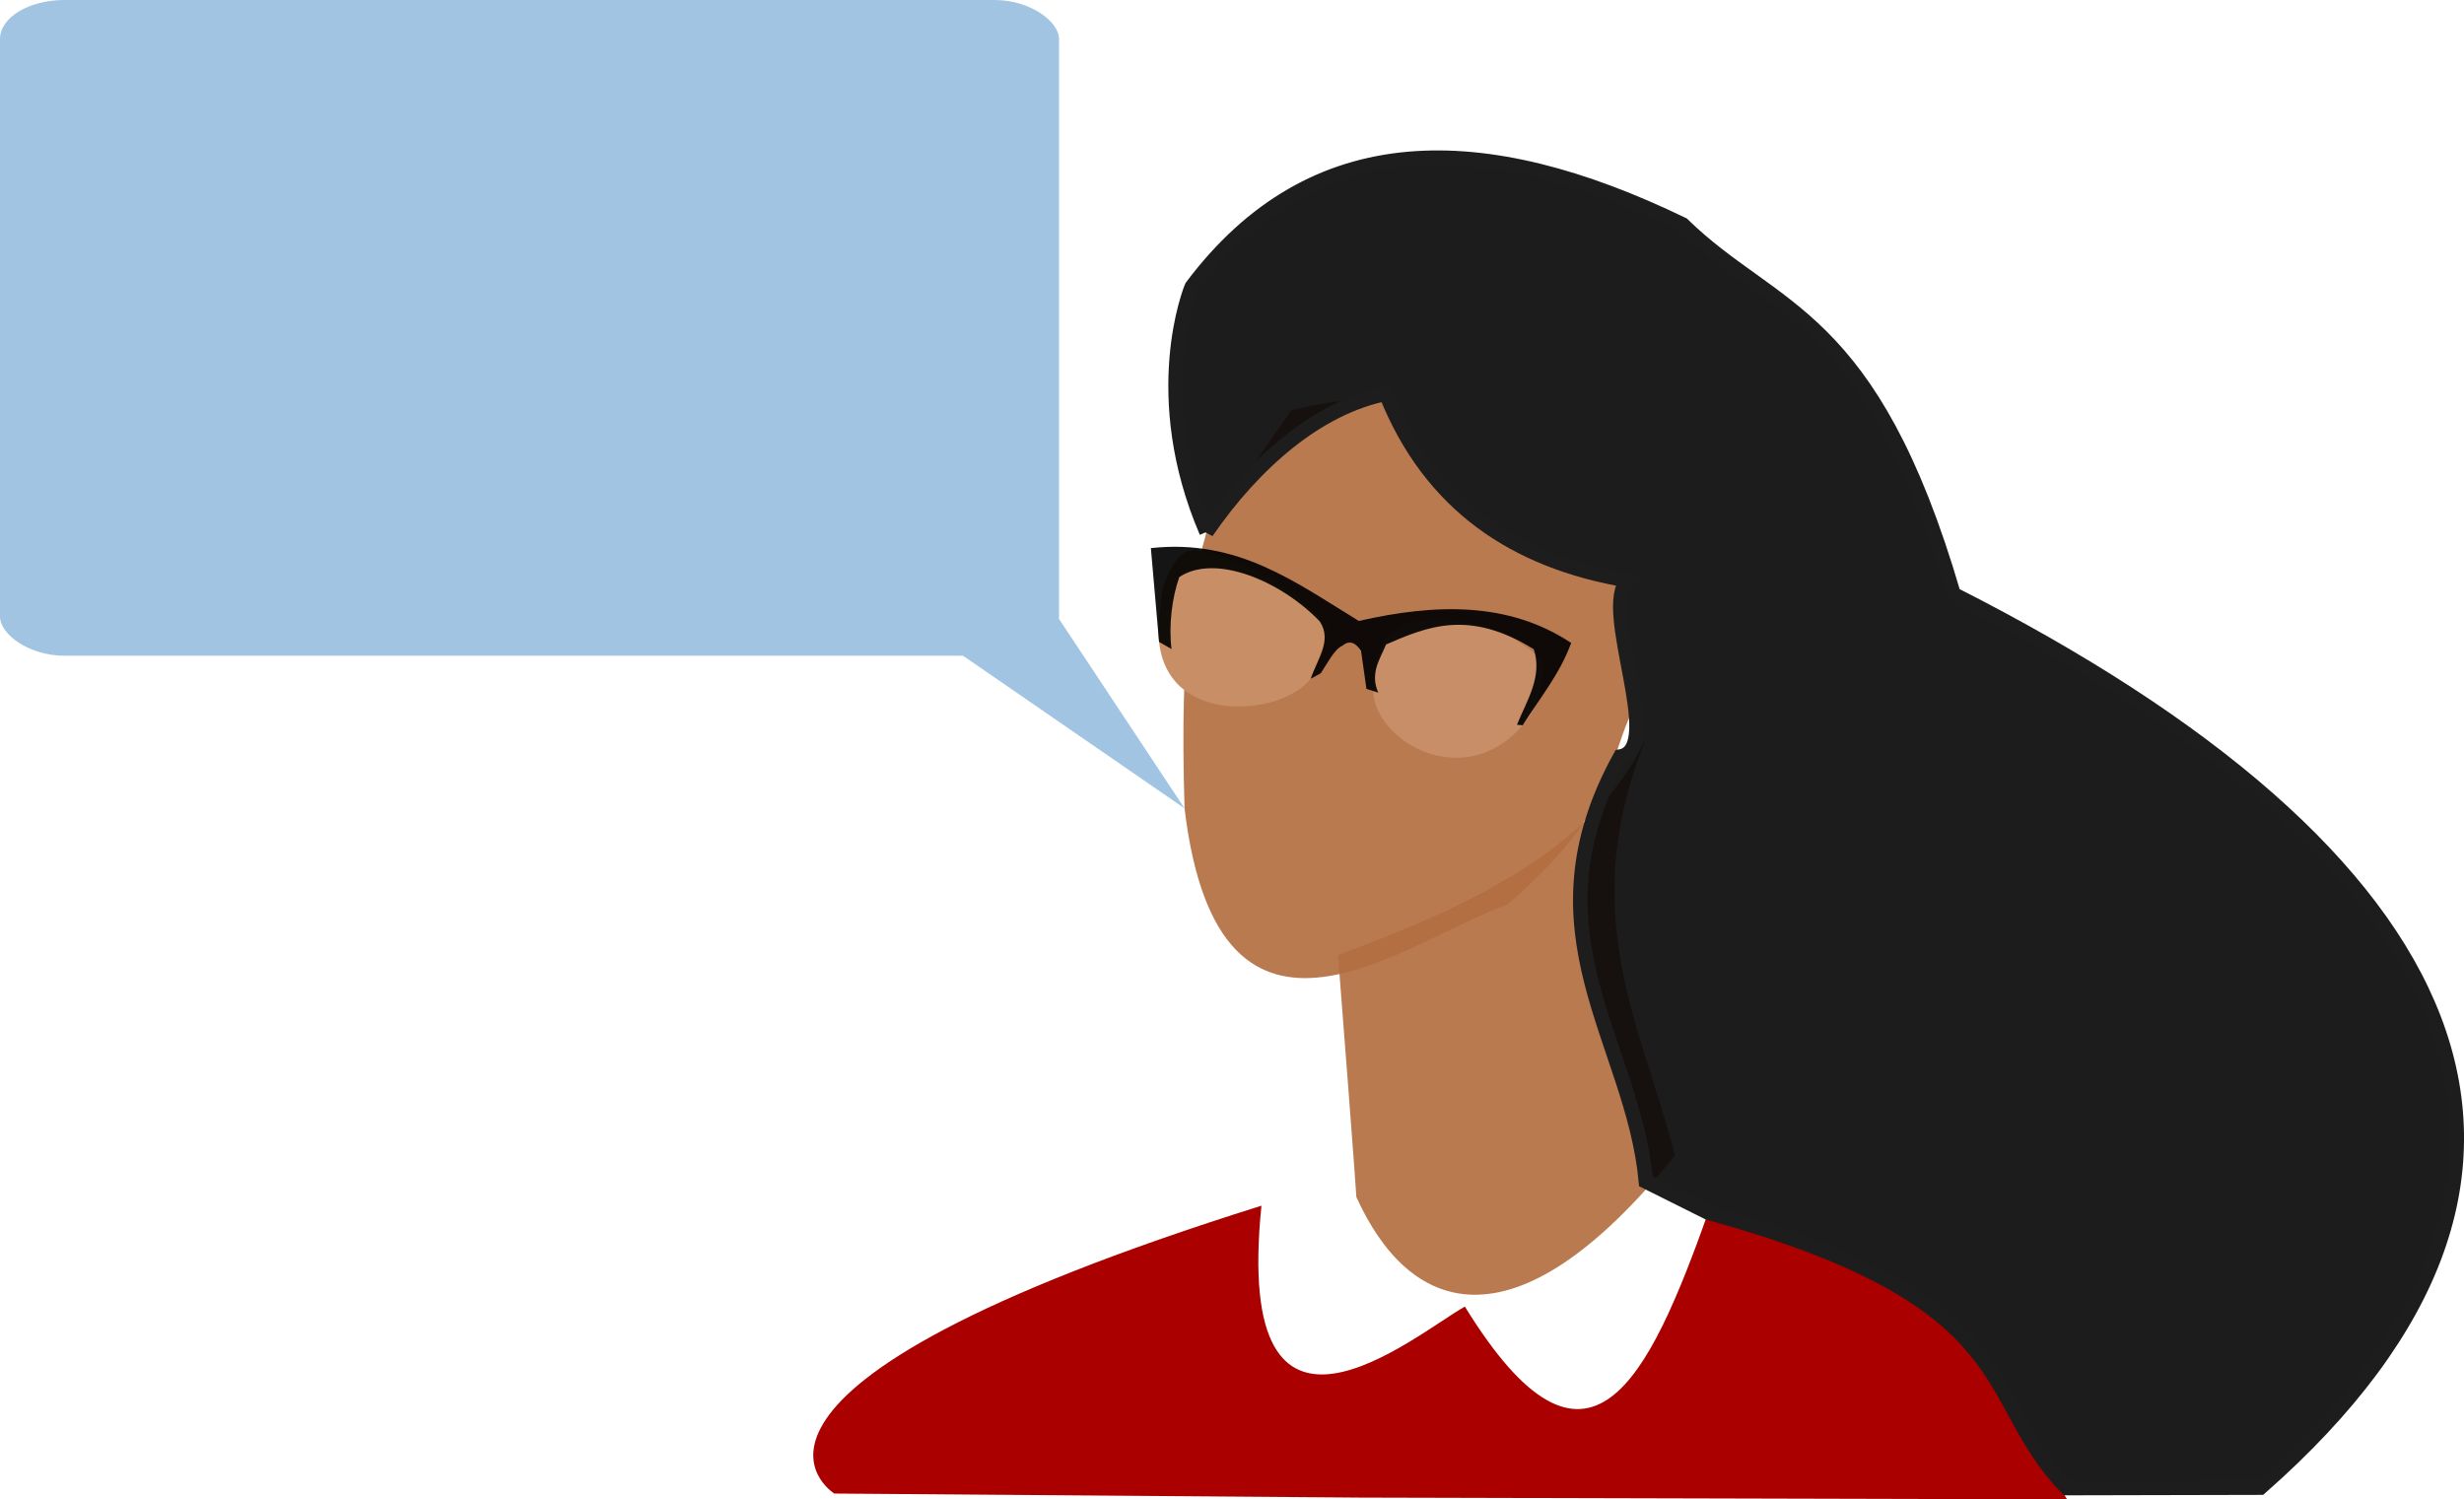 <?xml version="1.0" encoding="UTF-8" standalone="no"?>
<!-- Created with Inkscape (http://www.inkscape.org/) -->

<svg
   xmlns:dc="http://purl.org/dc/elements/1.1/"
   xmlns:cc="http://creativecommons.org/ns#"
   xmlns:rdf="http://www.w3.org/1999/02/22-rdf-syntax-ns#"
   xmlns:svg="http://www.w3.org/2000/svg"
   xmlns="http://www.w3.org/2000/svg"
   xmlns:sodipodi="http://sodipodi.sourceforge.net/DTD/sodipodi-0.dtd"
   xmlns:inkscape="http://www.inkscape.org/namespaces/inkscape"
   width="209.823mm"
   height="127.688mm"
   viewBox="0 0 209.823 127.688"
   version="1.1"
   id="svg9988"
   inkscape:version="0.92.4 (5da689c313, 2019-01-14)"
   sodipodi:docname="human.svg">
  <defs
     id="defs9982">
    <meshgradient
       inkscape:collect="always"
       id="meshgradient10840"
       gradientUnits="userSpaceOnUse"
       x="214.967"
       y="132.092"
       gradientTransform="matrix(1.823,4.6183652e-8,-4.6183652e-8,1.823,-187.281,-137.101)">
      <meshrow
         id="meshrow10842">
        <meshpatch
           id="meshpatch10844">
          <stop
             path="c 0.223,-0.302  0.586,-0.302  0.809,0"
             style="stop-color:#ffffff;stop-opacity:1"
             id="stop10846" />
          <stop
             path="c 0.223,0.302  0.223,0.792  0,1.094"
             style="stop-color:#ffaaee;stop-opacity:1"
             id="stop10848" />
          <stop
             path="c -0.223,0.302  -0.586,0.302  -0.809,0"
             style="stop-color:#ffffff;stop-opacity:1"
             id="stop10850" />
          <stop
             path="c -0.223,-0.302  -0.223,-0.792  0,-1.094"
             style="stop-color:#ffaaee;stop-opacity:1"
             id="stop10852" />
        </meshpatch>
      </meshrow>
    </meshgradient>
  </defs>
  <sodipodi:namedview
     id="base"
     pagecolor="#ffffff"
     bordercolor="#666666"
     borderopacity="1.0"
     inkscape:pageopacity="0.0"
     inkscape:pageshadow="2"
     inkscape:zoom="0.7"
     inkscape:cx="426.5526"
     inkscape:cy="511.77799"
     inkscape:document-units="mm"
     inkscape:current-layer="layer1"
     showgrid="false"
     inkscape:window-width="1920"
     inkscape:window-height="1017"
     inkscape:window-x="-8"
     inkscape:window-y="-8"
     inkscape:window-maximized="1" />
  <g
     inkscape:label="Layer 1"
     inkscape:groupmode="layer"
     id="layer1"
     transform="translate(-0.797,-121.568)">
    <path
       style="fill:#b36f41;fill-opacity:0.915;stroke:none;stroke-width:1.238px;stroke-linecap:butt;stroke-linejoin:miter;stroke-opacity:1"
       d="m 118.819,155.102 c -8.108,1.177 -8.108,1.471 -8.108,1.471 l -7.173,10.298 c -1.198,4.323 -2.305,9.208 -1.871,23.538 2.943,24.628 19.281,10.914 27.442,8.238 9.367,-8.091 8.371,-11.836 10.915,-17.065 -0.554,-3.449 -3.05,-6.44 -0.624,-10.592 -14.073,-2.155 -16.99,-9.169 -20.582,-15.889 z"
       id="path9940"
       inkscape:connector-curvature="0"
       sodipodi:nodetypes="cccccccc" />
    <path
       style="fill:#b36f41;fill-opacity:0.915;stroke:none;stroke-width:1.238px;stroke-linecap:butt;stroke-linejoin:miter;stroke-opacity:0.918"
       d="m 114.736,202.901 c 1.559,20.008 1.559,20.596 1.559,20.596 4.375,9.688 13.201,13.709 27.13,-3.531 -2.794,-11.089 -8.731,-20.695 -2.183,-36.19 -4.108,9.924 -15.669,15.116 -26.507,19.125 z"
       id="path9944"
       inkscape:connector-curvature="0"
       sodipodi:nodetypes="ccccc" />
    <path
       style="fill:none;stroke:none;stroke-width:1.238px;stroke-linecap:butt;stroke-linejoin:miter;stroke-opacity:1"
       d="m 108.216,224.246 c 3.577,-0.752 8.036,-0.627 8.079,-0.749 4.655,5.847 8.182,17.534 24.665,-1.31 l 5.301,2.648 -5.613,13.829 c -7.532,4.236 -10.887,3.21 -15.109,-5.825 -7.811,5.705 -18.48,11.858 -17.323,-8.592 z"
       id="path9946"
       inkscape:connector-curvature="0"
       sodipodi:nodetypes="ccccccc" />
    <path
       style="fill:#aa0000;stroke:none;stroke-width:1.238px;stroke-linecap:butt;stroke-linejoin:miter;stroke-opacity:1"
       d="m 108.216,224.246 c -50.391,15.815 -36.373,24.514 -36.373,24.514 l 44.801,0.345 60.178,0.151 c -6.002,-9.676 -10.152,-20.031 -30.561,-24.421 -5.086,14.25 -10.215,25.064 -20.722,8.004 -4.312,2.423 -19.792,15.66 -17.323,-8.592 z"
       id="path9948"
       inkscape:connector-curvature="0"
       sodipodi:nodetypes="ccccccc" />
    <path
       style="fill:#080808;fill-opacity:0.915;stroke:#1d1d1d;stroke-width:1.238px;stroke-linecap:butt;stroke-linejoin:miter;stroke-opacity:1"
       d="m 103.538,166.871 c -5.003,-11.643 -1.36,-20.659 -1.247,-20.89 10.306,-13.729 24.84,-13.498 41.787,-5.296 7.824,7.637 16.015,7.305 23.076,31.483 43.523,22.066 56.872,49.064 26.129,76.087 l -16.462,0.037 c -7.535,-7.645 -3.173,-15.917 -30.561,-23.456 l -5.301,-2.648 c -1.109,-11.96 -10.504,-21.189 -2.183,-36.19 3.836,-0.682 -1.788,-12.609 0.624,-15.006 -9.59,-1.617 -16.808,-6.432 -20.582,-15.889 v 0 c -5.708,1.146 -11.121,5.735 -15.28,11.769 z"
       id="path9942"
       inkscape:connector-curvature="0"
       sodipodi:nodetypes="ccccccccccccc" />
    <ellipse
       style="opacity:1;fill:url(#meshgradient10840);fill-opacity:1;stroke:none;stroke-width:0.064;stroke-linejoin:round;stroke-miterlimit:4;stroke-dasharray:none;stroke-opacity:1"
       id="path10556"
       cx="205.449"
       cy="104.766"
       rx="1.043"
       ry="1.411"
       transform="rotate(25.967)" />
    <path
       style="fill:#c88f67;fill-opacity:0.996;stroke:none;stroke-width:0.096px;stroke-linecap:butt;stroke-linejoin:miter;stroke-opacity:1"
       d="m 99.496,174.301 c -0.849,9.289 10.27,8.488 12.916,5.068 l 1.431,-3.698 c 0.344,-0.721 -2.432,-4.281 -8.719,-6.582 -2.009,-0.749 -2.968,-0.933 -3.817,-0.214 -1.599,1.935 -1.559,3.163 -1.811,5.427 z"
       id="path10581"
       inkscape:connector-curvature="0"
       sodipodi:nodetypes="ccccccc" />
    <path
       style="fill:#c88f69;fill-opacity:0.965;stroke:none;stroke-width:0.087px;stroke-linecap:butt;stroke-linejoin:miter;stroke-opacity:1"
       d="m 130.463,183.332 c -5.557,6.383 -14.059,0.339 -12.557,-4.066 0.095,-1.234 -0.097,-2.349 1.535,-3.943 0.259,-0.677 4.769,-2.104 10.22,0.574 1.061,0.804 2.525,1.527 2.586,2.534 -0.266,2.262 -0.459,3.316 -1.784,4.902 z"
       id="path10581-0"
       inkscape:connector-curvature="0"
       sodipodi:nodetypes="cccccc"
       inkscape:transform-center-x="-1.3155069"
       inkscape:transform-center-y="4.882923" />
    <path
       style="fill:#000000;fill-opacity:0.915;stroke:none;stroke-width:0.087px;stroke-linecap:butt;stroke-linejoin:miter;stroke-opacity:1"
       d="m 98.8,168.246 c 7.44,-0.815 12.33,2.928 17.71,6.202 6.549,-1.492 12.768,-1.647 18.081,1.873 -0.995,2.715 -2.7,4.726 -4.128,7.012 l -0.49,-0.044 c 0.852,-2.088 2.193,-4.102 1.436,-6.432 -5.536,-3.425 -9.065,-1.928 -12.579,-0.408 -0.571,1.359 -1.379,2.46 -0.668,4.105 l -1.005,-0.322 -0.462,-3.25 c -0.572,-0.839 -1.095,-0.831 -1.593,-0.421 -0.682,0.303 -1.24,1.451 -1.836,2.344 l -0.854,0.465 c 0.542,-1.621 1.851,-3.233 0.776,-4.875 -3.259,-3.409 -8.883,-5.831 -11.966,-3.786 -0.616,1.737 -0.914,4.079 -0.666,6.131 l -1.059,-0.607 z"
       id="path10579"
       inkscape:connector-curvature="0"
       sodipodi:nodetypes="cccccccccccccccccc" />
    <rect
       style="opacity:1;fill:#a1c4e3;fill-opacity:0.996;stroke:none;stroke-width:0.295;stroke-linejoin:round;stroke-miterlimit:4;stroke-dasharray:none;stroke-opacity:1;paint-order:markers fill stroke"
       id="rect10695"
       width="90.184"
       height="55.842"
       x="0.797"
       y="121.568"
       rx="5.487"
       ry="3.325" />
    <path
       style="fill:#a1c4e3;fill-opacity:0.996;stroke:none;stroke-width:0.782px;stroke-linecap:butt;stroke-linejoin:miter;stroke-opacity:1"
       d="m 80.978,176.151 c 3.388,-0.269 7.115,1.726 10.004,-1.869 l 10.686,16.127 z"
       id="path10701-6"
       inkscape:connector-curvature="0"
       sodipodi:nodetypes="cccc" />
  </g>
</svg>
